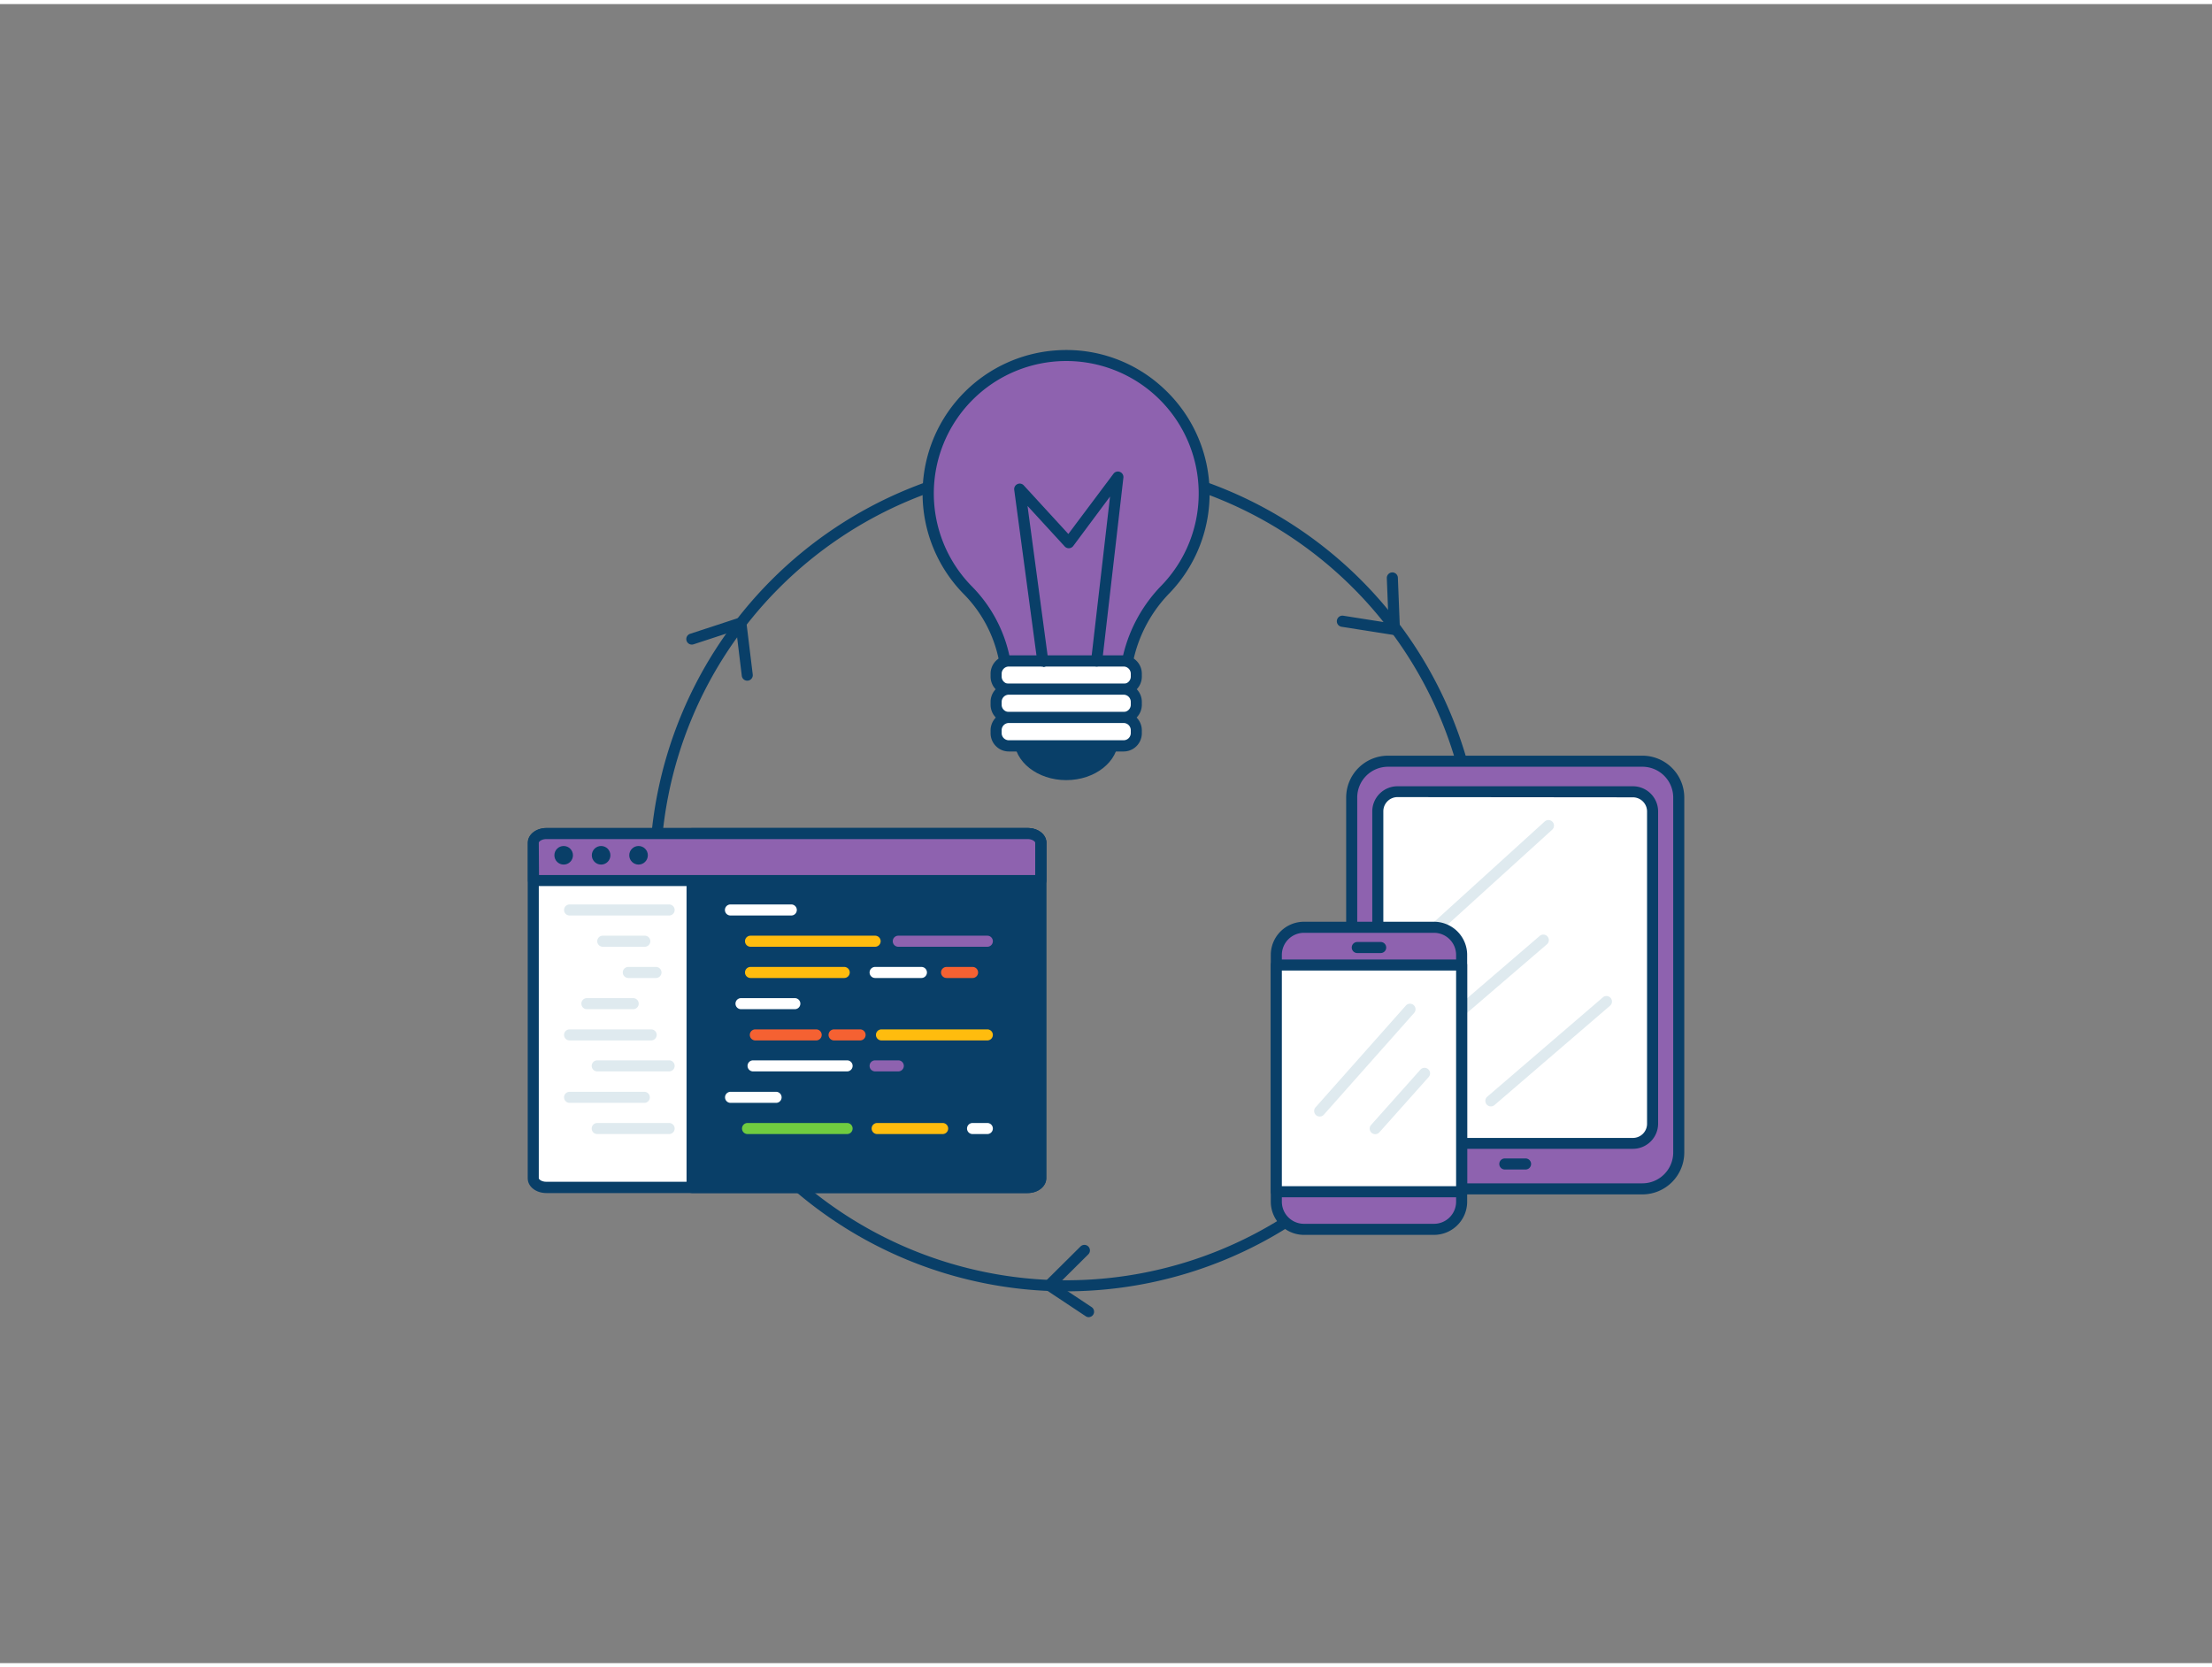<svg xmlns="http://www.w3.org/2000/svg" viewBox="0 0 400 300" width="406" height="306" class="illustration styles_illustrationTablet__1DWOa"><rect x="0" y="0" width="400" height="300" fill="#808080" stroke="none"/><g id="_338_idea_applications_outline" data-name="#338_idea_applications_outline"><path d="M192.81,232.77a75.36,75.36,0,1,1,75.36-75.36A75.44,75.44,0,0,1,192.81,232.77Zm0-148.72a73.36,73.36,0,1,0,73.36,73.36A73.44,73.44,0,0,0,192.81,84.05Z" fill="#093f68"></path><ellipse cx="192.81" cy="132.9" rx="8.42" ry="6.43" fill="#093f68"></ellipse><path d="M192.81,140.33c-5.2,0-9.42-3.34-9.42-7.43s4.22-7.43,9.42-7.43,9.42,3.33,9.42,7.43S198,140.33,192.81,140.33Zm0-12.86c-4.09,0-7.42,2.43-7.42,5.43s3.33,5.43,7.42,5.43,7.42-2.44,7.42-5.43S196.9,127.47,192.81,127.47Z" fill="#093f68"></path><path d="M217.75,88.51a24.94,24.94,0,1,0-42.6,17.61,24.47,24.47,0,0,1,6.38,11.81l.2.86h22.15l.24-1a26,26,0,0,1,6.7-12A24.87,24.87,0,0,0,217.75,88.51Z" fill="#8e62af"></path><path d="M203.88,119.79H181.73a1,1,0,0,1-1-.78l-.2-.85a23.58,23.58,0,0,0-6.12-11.34,25.94,25.94,0,0,1,16.71-44.21,25.72,25.72,0,0,1,19.42,7,25.94,25.94,0,0,1,1,36.85A25,25,0,0,0,205.1,118l-.24,1A1,1,0,0,1,203.88,119.79Zm-21.35-2h20.56l.06-.26a26.94,26.94,0,0,1,6.95-12.46,23.95,23.95,0,1,0-34.24.34,25.52,25.52,0,0,1,6.65,12.3Z" fill="#093f68"></path><rect x="180.13" y="118.79" width="25.35" height="5.12" rx="2.3" fill="#fff"></rect><path d="M203.18,124.91H182.43a3.3,3.3,0,0,1-3.3-3.3v-.52a3.3,3.3,0,0,1,3.3-3.3h20.75a3.3,3.3,0,0,1,3.3,3.3v.52A3.3,3.3,0,0,1,203.18,124.91Zm-20.75-5.12a1.3,1.3,0,0,0-1.3,1.3v.52a1.31,1.31,0,0,0,1.3,1.3h20.75a1.3,1.3,0,0,0,1.3-1.3v-.52a1.3,1.3,0,0,0-1.3-1.3Z" fill="#093f68"></path><rect x="180.13" y="123.91" width="25.35" height="5.12" rx="2.3" fill="#fff"></rect><path d="M203.18,130H182.43a3.3,3.3,0,0,1-3.3-3.3v-.52a3.3,3.3,0,0,1,3.3-3.3h20.75a3.3,3.3,0,0,1,3.3,3.3v.52A3.3,3.3,0,0,1,203.18,130Zm-20.75-5.12a1.3,1.3,0,0,0-1.3,1.3v.52a1.3,1.3,0,0,0,1.3,1.3h20.75a1.3,1.3,0,0,0,1.3-1.3v-.52a1.3,1.3,0,0,0-1.3-1.3Z" fill="#093f68"></path><rect x="180.13" y="129.03" width="25.35" height="5.12" rx="2.3" fill="#fff"></rect><path d="M203.18,135.15H182.43a3.3,3.3,0,0,1-3.3-3.3v-.52a3.3,3.3,0,0,1,3.3-3.3h20.75a3.3,3.3,0,0,1,3.3,3.3v.52A3.3,3.3,0,0,1,203.18,135.15ZM182.43,130a1.3,1.3,0,0,0-1.3,1.3v.52a1.3,1.3,0,0,0,1.3,1.3h20.75a1.3,1.3,0,0,0,1.3-1.3v-.52a1.3,1.3,0,0,0-1.3-1.3Z" fill="#093f68"></path><path d="M188.58,119.79a1,1,0,0,1-1-.87L183.4,87.81a1,1,0,0,1,.56-1,1,1,0,0,1,1.17.22l8.06,8.79,8.16-10.89a1,1,0,0,1,1.18-.33,1,1,0,0,1,.62,1l-3.84,33.29a1,1,0,0,1-2-.23l3.42-29.61L194.07,98a1,1,0,0,1-1.53.08l-6.73-7.33,3.76,28a1,1,0,0,1-.85,1.13Z" fill="#093f68"></path><rect x="244.46" y="136.91" width="59.07" height="77.34" rx="6.57" fill="#8e62af"></rect><path d="M297,215.24H251a7.58,7.58,0,0,1-7.57-7.57v-64.2a7.57,7.57,0,0,1,7.57-7.56H297a7.57,7.57,0,0,1,7.57,7.56v64.2A7.58,7.58,0,0,1,297,215.24ZM251,137.91a5.57,5.57,0,0,0-5.57,5.56v64.2a5.58,5.58,0,0,0,5.57,5.57H297a5.58,5.58,0,0,0,5.57-5.57v-64.2a5.57,5.57,0,0,0-5.57-5.56Z" fill="#093f68"></path><rect x="249.15" y="142.4" width="49.69" height="63.64" rx="3.56" fill="#fff"></rect><path d="M295.28,207H252.71a4.56,4.56,0,0,1-4.56-4.55V146a4.56,4.56,0,0,1,4.56-4.56h42.57a4.56,4.56,0,0,1,4.56,4.56v56.52A4.56,4.56,0,0,1,295.28,207ZM252.71,143.4a2.56,2.56,0,0,0-2.56,2.56v56.52a2.56,2.56,0,0,0,2.56,2.55h42.57a2.56,2.56,0,0,0,2.56-2.55V146a2.56,2.56,0,0,0-2.56-2.56Z" fill="#093f68"></path><path d="M275.87,210.74h-3.75a1,1,0,0,1,0-2h3.75a1,1,0,0,1,0,2Z" fill="#093f68"></path><path d="M259,168.62a1,1,0,0,1-.67-1.74l21-19.07a1,1,0,1,1,1.35,1.49l-21,19.06A1,1,0,0,1,259,168.62Z" fill="#dfeaef"></path><path d="M256.36,189.78a1,1,0,0,1-.75-.35,1,1,0,0,1,.1-1.41l22.72-19.52a1,1,0,0,1,1.3,1.52L257,189.54A1,1,0,0,1,256.36,189.78Z" fill="#dfeaef"></path><path d="M269.6,199.33a1,1,0,0,1-.65-1.76l20.83-17.9a1,1,0,1,1,1.3,1.51l-20.83,17.91A1,1,0,0,1,269.6,199.33Z" fill="#dfeaef"></path><rect x="230.8" y="166.94" width="33.51" height="54.62" rx="5" fill="#8e62af"></rect><path d="M259.31,222.56H235.8a6,6,0,0,1-6-6V171.94a6,6,0,0,1,6-6h23.51a6,6,0,0,1,6,6v44.62A6,6,0,0,1,259.31,222.56ZM235.8,167.94a4,4,0,0,0-4,4v44.62a4,4,0,0,0,4,4h23.51a4,4,0,0,0,4-4V171.94a4,4,0,0,0-4-4Z" fill="#093f68"></path><rect x="230.8" y="173.74" width="33.51" height="41.02" fill="#fff"></rect><path d="M264.31,215.76H230.8a1,1,0,0,1-1-1v-41a1,1,0,0,1,1-1h33.51a1,1,0,0,1,1,1v41A1,1,0,0,1,264.31,215.76Zm-32.51-2h31.51v-39H231.8Z" fill="#093f68"></path><path d="M249.67,171.6h-4.23a1,1,0,0,1,0-2h4.23a1,1,0,0,1,0,2Z" fill="#093f68"></path><path d="M238.64,201.16a1,1,0,0,1-.66-.25,1,1,0,0,1-.09-1.41l16.33-18.4a1,1,0,0,1,1.5,1.33l-16.33,18.4A1,1,0,0,1,238.64,201.16Z" fill="#dfeaef"></path><path d="M248.68,204.35a1,1,0,0,1-.66-.25,1,1,0,0,1-.09-1.41l8.92-10a1,1,0,0,1,1.41-.09,1,1,0,0,1,.09,1.42l-8.92,10A1,1,0,0,1,248.68,204.35Z" fill="#dfeaef"></path><path d="M188.2,151.66V212.3c0,.92-1.07,1.67-2.39,1.67h-87c-1.32,0-2.38-.75-2.38-1.67V151.66c0-.92,1.06-1.67,2.38-1.67h87C187.13,150,188.2,150.74,188.2,151.66Z" fill="#fff"></path><path d="M185.81,215h-87c-1.89,0-3.38-1.16-3.38-2.66V151.66c0-1.49,1.49-2.67,3.38-2.67h87c1.9,0,3.39,1.18,3.39,2.67V212.3C189.2,213.8,187.71,215,185.81,215Zm-87-64c-.86,0-1.38.44-1.38.67V212.3c0,.24.52.66,1.38.66h87c.86,0,1.39-.42,1.39-.66V151.66c0-.23-.53-.67-1.39-.67Z" fill="#093f68"></path><path d="M188.2,151.66V212.3c0,.92-1.07,1.67-2.39,1.67H125.15V150h60.66C187.13,150,188.2,150.74,188.2,151.66Z" fill="#093f68"></path><path d="M185.81,215H125.15a1,1,0,0,1-1-1V150a1,1,0,0,1,1-1h60.66c1.9,0,3.39,1.18,3.39,2.67V212.3C189.2,213.8,187.71,215,185.81,215Zm-59.66-2h59.66c.86,0,1.39-.42,1.39-.66V151.66c0-.23-.53-.67-1.39-.67H126.15Z" fill="#093f68"></path><path d="M188.2,151.66v6.83H96.47v-6.83c0-.92,1.06-1.67,2.38-1.67h87C187.13,150,188.2,150.74,188.2,151.66Z" fill="#8e62af"></path><path d="M188.2,159.49H96.47a1,1,0,0,1-1-1v-6.83c0-1.49,1.49-2.67,3.38-2.67h87c1.9,0,3.39,1.18,3.39,2.67v6.83A1,1,0,0,1,188.2,159.49Zm-90.73-2H187.2v-5.83c0-.23-.53-.67-1.39-.67h-87c-.86,0-1.38.44-1.38.67Z" fill="#093f68"></path><path d="M121.05,164.81H103a1,1,0,0,1,0-2h18a1,1,0,1,1,0,2Z" fill="#dfeaef"></path><path d="M116.56,170.46H109a1,1,0,0,1,0-2h7.6a1,1,0,0,1,0,2Z" fill="#dfeaef"></path><path d="M118.62,176.11h-5a1,1,0,0,1,0-2h5a1,1,0,0,1,0,2Z" fill="#dfeaef"></path><path d="M114.5,181.75h-8.37a1,1,0,0,1,0-2h8.37a1,1,0,0,1,0,2Z" fill="#dfeaef"></path><path d="M117.79,187.4H103a1,1,0,1,1,0-2h14.75a1,1,0,0,1,0,2Z" fill="#dfeaef"></path><path d="M121.05,193H108a1,1,0,0,1,0-2h13a1,1,0,0,1,0,2Z" fill="#dfeaef"></path><path d="M116.55,198.69H103a1,1,0,0,1,0-2h13.51a1,1,0,1,1,0,2Z" fill="#dfeaef"></path><path d="M121.05,204.33H108a1,1,0,0,1,0-2h13a1,1,0,0,1,0,2Z" fill="#dfeaef"></path><path d="M143.09,164.81h-11a1,1,0,0,1,0-2h11a1,1,0,0,1,0,2Z" fill="#fff"></path><path d="M158.25,170.46H135.72a1,1,0,0,1,0-2h22.53a1,1,0,0,1,0,2Z" fill="#ffbc0e"></path><path d="M152.66,176.11H135.72a1,1,0,0,1,0-2h16.94a1,1,0,0,1,0,2Z" fill="#ffbc0e"></path><path d="M143.72,181.75H134a1,1,0,0,1,0-2h9.73a1,1,0,1,1,0,2Z" fill="#fff"></path><path d="M147.59,187.4h-11a1,1,0,0,1,0-2h11a1,1,0,0,1,0,2Z" fill="#f56132"></path><path d="M153.18,193h-17a1,1,0,0,1,0-2h17a1,1,0,0,1,0,2Z" fill="#fff"></path><path d="M140.34,198.69h-8.23a1,1,0,0,1,0-2h8.23a1,1,0,0,1,0,2Z" fill="#fff"></path><path d="M153.18,204.33h-18a1,1,0,0,1,0-2h18a1,1,0,0,1,0,2Z" fill="#70cc40"></path><path d="M170.46,204.33H158.62a1,1,0,0,1,0-2h11.84a1,1,0,0,1,0,2Z" fill="#ffbc0e"></path><path d="M166.62,176.11h-8.37a1,1,0,0,1,0-2h8.37a1,1,0,0,1,0,2Z" fill="#fff"></path><path d="M178.54,170.46h-16.1a1,1,0,0,1,0-2h16.1a1,1,0,0,1,0,2Z" fill="#8e62af"></path><path d="M175.87,176.11h-4.7a1,1,0,1,1,0-2h4.7a1,1,0,0,1,0,2Z" fill="#f56132"></path><path d="M155.53,187.4h-4.7a1,1,0,0,1,0-2h4.7a1,1,0,0,1,0,2Z" fill="#f56132"></path><path d="M178.54,187.4H159.4a1,1,0,0,1,0-2h19.14a1,1,0,0,1,0,2Z" fill="#ffbc0e"></path><path d="M162.44,193h-4.19a1,1,0,0,1,0-2h4.19a1,1,0,0,1,0,2Z" fill="#8e62af"></path><path d="M178.54,204.33h-2.67a1,1,0,0,1,0-2h2.67a1,1,0,0,1,0,2Z" fill="#fff"></path><circle cx="101.93" cy="153.92" r="1.68" fill="#093f68"></circle><circle cx="108.7" cy="153.92" r="1.68" fill="#093f68"></circle><circle cx="115.47" cy="153.92" r="1.68" fill="#093f68"></circle><path d="M135.14,122.35a1,1,0,0,1-1-.88l-1-8.23-7.69,2.52a1,1,0,1,1-.62-1.9l8.84-2.9a1,1,0,0,1,1.3.83l1.15,9.44a1,1,0,0,1-.87,1.11Z" fill="#093f68"></path><path d="M252.14,114.08H252l-9.4-1.48a1,1,0,0,1,.31-2l8.19,1.29-.32-8.08a1,1,0,1,1,2-.08l.37,9.3a1,1,0,0,1-1,1Z" fill="#093f68"></path><path d="M196.88,237.44a.94.94,0,0,1-.55-.17l-7.14-4.74a1,1,0,0,1-.44-.73A1,1,0,0,1,189,231l6.39-6.34a1,1,0,0,1,1.41,1.42l-5.52,5.48,6.12,4.06a1,1,0,0,1,.28,1.38A1,1,0,0,1,196.88,237.44Z" fill="#093f68"></path></g></svg>